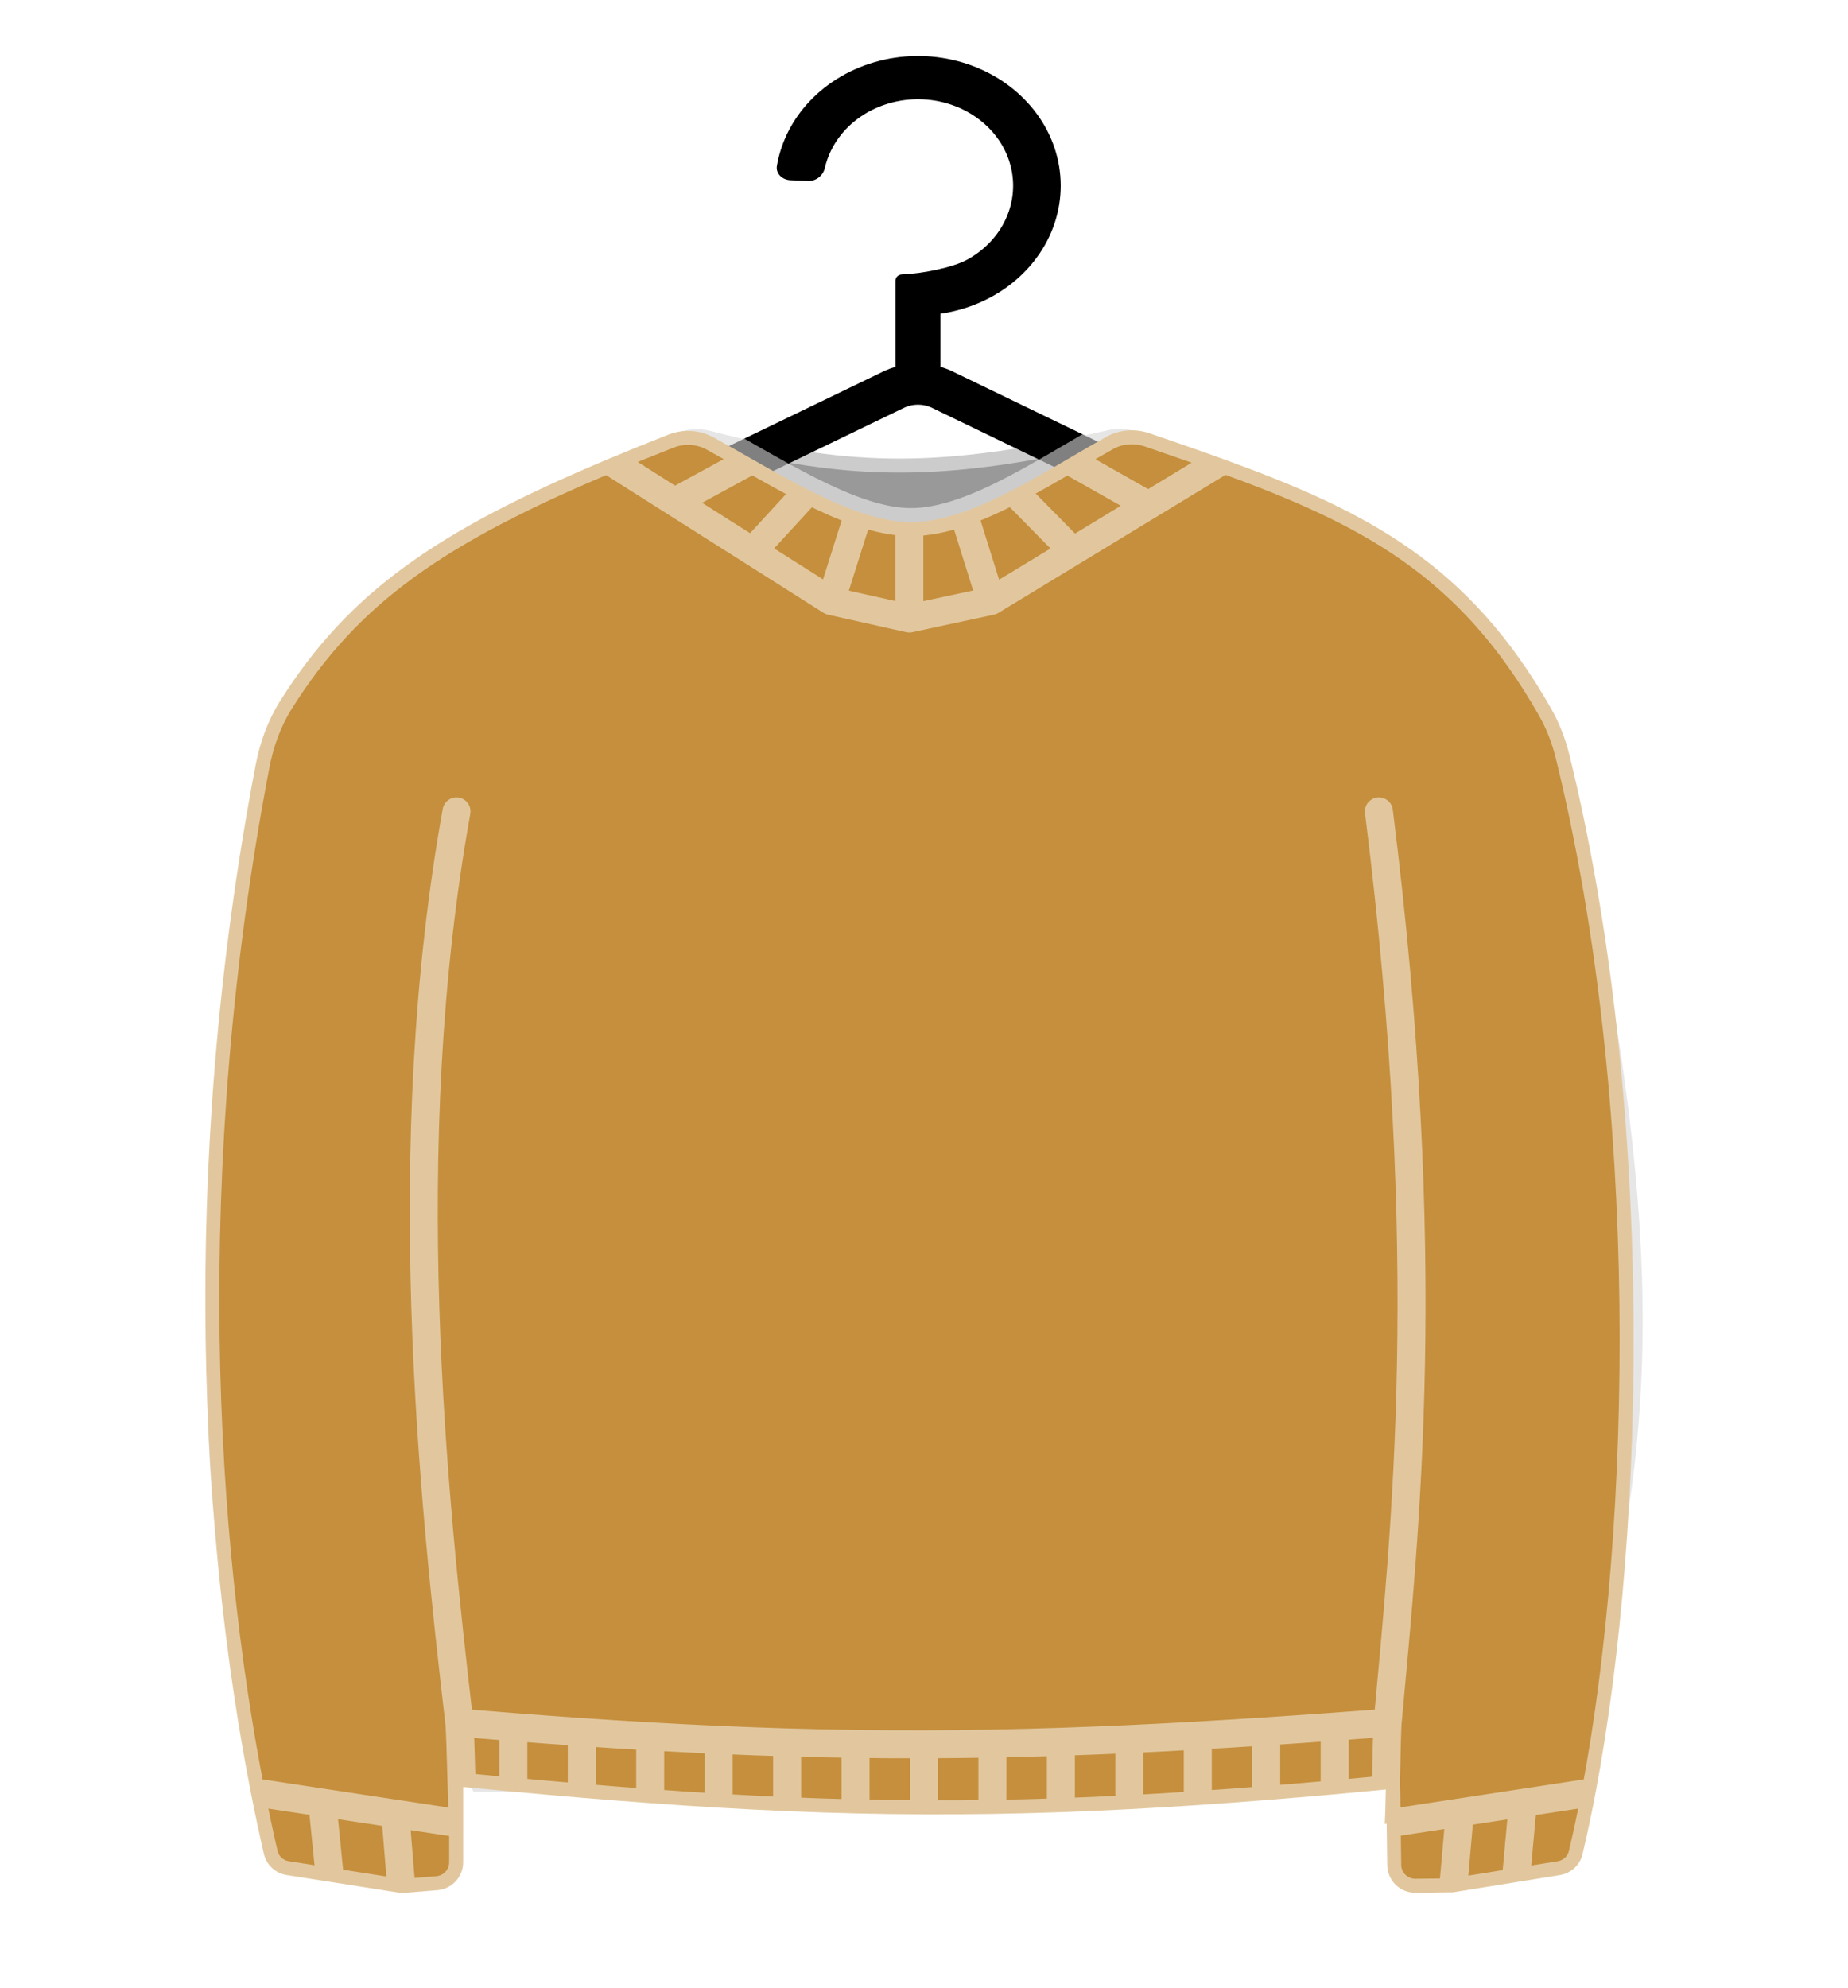 <svg width="66" height="71" viewBox="0 0 66 71" fill="none" xmlns="http://www.w3.org/2000/svg">
<g filter="url(#filter0_bd_5082_12713)">
<path d="M47.503 62.982H16.903C16.535 61.961 16.175 60.812 15.843 59.539L9.178 58.495C8.778 58.432 8.454 58.135 8.367 57.74C6.528 49.443 7.439 39.894 10.285 25.372C10.68 23.357 11.853 21.58 13.537 20.407L17.502 17.644L24.011 14.525C24.448 14.316 24.948 14.274 25.417 14.398C30.42 15.716 33.747 15.697 39.538 14.37C40.005 14.263 40.496 14.321 40.922 14.541L48.048 18.218L52.811 21.641C54.375 22.764 55.488 24.417 55.91 26.296C59.379 41.727 59.299 49.167 57.192 57.754C57.097 58.141 56.778 58.432 56.385 58.496L49.919 59.539C49.785 60.125 49.657 60.694 49.542 61.264C49.344 62.244 48.502 62.982 47.503 62.982Z" fill="#999999"/>
<path d="M16.304 27.974C13.023 41.722 14.008 52.508 15.843 59.539M49.246 27.974C52.648 48.007 51.087 54.406 49.919 59.539M15.843 59.539C16.175 60.812 16.535 61.961 16.903 62.982H47.503C48.502 62.982 49.344 62.244 49.542 61.264C49.657 60.694 49.785 60.125 49.919 59.539M15.843 59.539L9.178 58.495C8.778 58.432 8.454 58.135 8.367 57.74C6.528 49.443 7.439 39.894 10.285 25.372C10.68 23.357 11.853 21.58 13.537 20.407L17.502 17.644L24.011 14.525C24.448 14.316 24.948 14.274 25.417 14.398C30.42 15.716 33.747 15.697 39.538 14.37C40.005 14.263 40.496 14.321 40.922 14.541L48.048 18.218L52.811 21.641C54.375 22.764 55.488 24.417 55.91 26.296C59.379 41.727 59.299 49.167 57.192 57.754C57.097 58.141 56.778 58.432 56.385 58.496L49.919 59.539" stroke="white" stroke-opacity="0.5" stroke-linecap="round"/>
<path fill-rule="evenodd" clip-rule="evenodd" d="M35.414 9.597C34.852 9.904 34.232 10.109 33.59 10.202V12.1C33.71 12.134 33.828 12.177 33.944 12.227L52.801 21.343C55.377 22.464 54.498 25.978 51.642 25.978H13.908C11.052 25.978 10.173 22.464 12.749 21.343L31.625 12.227C31.741 12.177 31.859 12.134 31.98 12.1V9.021C31.98 8.898 32.09 8.798 32.225 8.798C32.933 8.773 34.026 8.554 34.538 8.275C35.114 7.96 35.574 7.497 35.86 6.944C36.146 6.392 36.245 5.775 36.145 5.171C36.046 4.567 35.751 4.004 35.298 3.553C34.846 3.101 34.256 2.782 33.604 2.634C32.952 2.487 32.266 2.519 31.634 2.726C31.001 2.933 30.45 3.305 30.051 3.796C29.759 4.156 29.557 4.568 29.457 5.002C29.397 5.265 29.15 5.474 28.854 5.462L28.229 5.435C27.933 5.422 27.701 5.193 27.746 4.927C27.871 4.188 28.192 3.485 28.684 2.879C29.283 2.143 30.109 1.584 31.058 1.274C32.007 0.964 33.035 0.916 34.014 1.137C34.992 1.357 35.877 1.837 36.555 2.514C37.234 3.191 37.676 4.036 37.826 4.942C37.976 5.847 37.827 6.773 37.398 7.601C36.968 8.43 36.278 9.124 35.414 9.597ZM33.248 13.545L52.106 22.662C53.136 23.11 52.784 24.516 51.642 24.516H13.908C12.766 24.516 12.414 23.11 13.444 22.662L32.321 13.545C32.614 13.418 32.955 13.418 33.248 13.545Z" fill="black"/>
<path d="M21.695 15.404C22.379 15.116 23.101 14.823 23.863 14.523C24.388 14.316 24.978 14.343 25.474 14.614C25.927 14.862 26.397 15.131 26.875 15.404C27.535 15.779 28.211 16.161 28.882 16.5C29.491 16.808 30.095 17.081 30.679 17.283C31.308 17.5 31.914 17.636 32.476 17.644C33.09 17.653 33.737 17.514 34.401 17.283C34.981 17.081 35.573 16.808 36.165 16.5C36.82 16.161 37.476 15.779 38.116 15.404L38.217 15.345C38.66 15.085 39.097 14.829 39.52 14.594C39.99 14.334 40.549 14.298 41.057 14.473C41.989 14.792 42.874 15.098 43.717 15.404C48.894 17.282 52.48 19.169 55.4 24.306C55.698 24.83 55.913 25.397 56.057 25.983C59.077 38.302 58.801 53.404 56.991 62.982C56.843 63.765 56.685 64.511 56.517 65.216C56.425 65.603 56.106 65.893 55.713 65.957L54.6 66.136L54.131 66.212L52.84 66.42L51.886 66.574L50.555 66.589C50.004 66.595 49.552 66.154 49.544 65.603L49.524 64.12L49.456 64.131L49.474 63.683C49.48 63.467 49.487 63.195 49.493 62.902C48.871 62.962 48.263 63.018 47.667 63.072C46.829 63.147 46.015 63.215 45.222 63.278C44.385 63.345 43.572 63.405 42.778 63.458C41.943 63.514 41.13 63.562 40.333 63.604C39.502 63.647 38.688 63.683 37.889 63.711C37.061 63.74 36.248 63.761 35.444 63.774C34.622 63.787 33.809 63.792 33 63.789C32.184 63.786 31.371 63.775 30.555 63.755C29.745 63.736 28.933 63.709 28.111 63.674C27.306 63.64 26.494 63.598 25.667 63.55C24.866 63.502 24.053 63.448 23.221 63.388C22.425 63.33 21.612 63.266 20.778 63.196C19.983 63.129 19.17 63.057 18.333 62.98C17.748 62.926 17.151 62.87 16.542 62.811V64.131V65.499C16.542 66.019 16.142 66.453 15.623 66.496L14.349 66.6L11.794 66.2L10.238 65.956C9.838 65.893 9.515 65.596 9.424 65.201C9.262 64.495 9.104 63.755 8.953 62.982C7.211 54.065 6.343 40.885 9.13 26.317C9.284 25.513 9.563 24.733 9.999 24.04C12.457 20.132 15.607 17.961 21.695 15.404Z" fill="#C58F3D"/>
<path d="M16.304 27.974C14.143 39.989 15.464 52.444 16.405 60.518M49.246 27.974C51.269 44.05 50.174 53.693 49.558 60.518M21.695 15.404C22.379 15.116 23.101 14.823 23.863 14.523C24.388 14.316 24.978 14.343 25.474 14.614C25.927 14.862 26.397 15.131 26.875 15.404M21.695 15.404C15.607 17.961 12.457 20.132 9.999 24.04C9.563 24.733 9.284 25.513 9.13 26.317C6.343 40.885 7.211 54.065 8.953 62.982M21.695 15.404L24.09 16.922M43.717 15.404C48.894 17.282 52.48 19.169 55.4 24.306C55.698 24.83 55.913 25.397 56.057 25.983C59.077 38.302 58.801 53.404 56.991 62.982M43.717 15.404C42.874 15.098 41.989 14.792 41.057 14.473C40.549 14.298 39.99 14.334 39.52 14.594C39.065 14.847 38.595 15.123 38.116 15.404M43.717 15.404L41.016 17.045M32.476 21.087L29.675 20.46M32.476 21.087L35.396 20.46M32.476 21.087V17.644M32.476 17.644C31.914 17.636 31.308 17.5 30.679 17.283M32.476 17.644C33.09 17.653 33.737 17.514 34.401 17.283M16.542 64.131L14.117 63.764M16.542 64.131C16.498 63.766 16.452 60.918 16.405 60.518M16.542 64.131V62.811M8.953 62.982C9.104 63.755 9.262 64.495 9.424 65.201C9.515 65.596 9.838 65.893 10.238 65.956L11.794 66.2M8.953 62.982L11.512 63.37M49.456 64.131L51.187 63.867L52.137 63.722M49.456 64.131C49.488 63.766 49.522 60.919 49.558 60.518M49.456 64.131L49.507 62.901M56.991 62.982C56.843 63.765 56.685 64.511 56.517 65.216C56.425 65.603 56.106 65.893 55.713 65.957L54.6 66.136L54.131 66.212M56.991 62.982L54.91 63.3L54.389 63.379M24.09 16.922L26.875 15.404M24.09 16.922L26.875 18.686M26.875 15.404C27.535 15.779 28.211 16.161 28.882 16.5M26.875 18.686L28.882 16.5M26.875 18.686L29.675 20.46M28.882 16.5C29.491 16.808 30.095 17.081 30.679 17.283M29.675 20.46L30.679 17.283M35.396 20.46L34.401 17.283M35.396 20.46L38.316 18.686M34.401 17.283C34.981 17.081 35.573 16.808 36.165 16.5M38.316 18.686L36.165 16.5M38.316 18.686L41.016 17.045M36.165 16.5C36.82 16.161 37.476 15.779 38.116 15.404M41.016 17.045L38.116 15.404M11.512 63.37L11.794 66.2M11.512 63.37L14.117 63.764M11.794 66.2L14.349 66.6M14.349 66.6L14.117 63.764M14.349 66.6L15.623 66.496C16.142 66.453 16.542 66.019 16.542 65.499V62.811M51.886 66.574L52.84 66.42L54.131 66.212M51.886 66.574L52.137 63.722M51.886 66.574L50.555 66.589C50.004 66.595 49.552 66.154 49.544 65.603L49.507 62.901M52.137 63.722L53.087 63.577L54.389 63.379M54.131 66.212L54.389 63.379M49.558 60.518C48.914 60.567 48.284 60.613 47.667 60.658M16.405 60.518C17.062 60.573 17.704 60.624 18.333 60.673M16.542 62.811C17.151 62.87 17.748 62.926 18.333 62.98M49.507 62.901C48.88 62.961 48.267 63.018 47.667 63.072M47.667 63.072V60.658M47.667 63.072C46.829 63.147 46.015 63.215 45.222 63.278M47.667 60.658C46.83 60.718 46.017 60.774 45.222 60.826M45.222 60.826V63.278M45.222 60.826C44.387 60.88 43.574 60.93 42.778 60.976M45.222 63.278C44.385 63.345 43.572 63.405 42.778 63.458M42.778 60.976V63.458M42.778 60.976C41.945 61.023 41.132 61.065 40.333 61.102M42.778 63.458C41.943 63.514 41.13 63.562 40.333 63.604M40.333 61.102V63.604M40.333 61.102C39.505 61.14 38.691 61.172 37.889 61.199M40.333 63.604C39.502 63.647 38.688 63.683 37.889 63.711M37.889 61.199V63.711M37.889 61.199C37.065 61.226 36.252 61.247 35.444 61.262M37.889 63.711C37.061 63.74 36.248 63.761 35.444 63.774M35.444 61.262V63.774M35.444 61.262C34.626 61.277 33.813 61.286 33 61.288M35.444 63.774C34.622 63.787 33.809 63.792 33 63.789M33 61.288V63.789M33 61.288C32.187 61.29 31.374 61.285 30.555 61.274M33 63.789C32.184 63.786 31.371 63.775 30.555 63.755M30.555 61.274V63.755M30.555 61.274C29.748 61.263 28.935 61.245 28.111 61.221M30.555 63.755C29.745 63.736 28.933 63.709 28.111 63.674M28.111 61.221V63.674M28.111 61.221C27.308 61.197 26.495 61.167 25.667 61.13M28.111 63.674C27.306 63.64 26.494 63.598 25.667 63.55M25.667 61.13V63.55M25.667 61.13C24.868 61.095 24.054 61.053 23.222 61.005M25.667 63.55C24.866 63.502 24.053 63.448 23.221 63.388M23.222 61.005L23.221 63.388M23.222 61.005C22.426 60.96 21.612 60.909 20.778 60.852M23.221 63.388C22.425 63.33 21.612 63.266 20.778 63.196M20.778 60.852V63.196M20.778 60.852C19.983 60.797 19.17 60.738 18.333 60.673M20.778 63.196C19.983 63.129 19.17 63.057 18.333 62.98M18.333 60.673V62.98" stroke="white" stroke-opacity="0.5" stroke-linecap="round" stroke-linejoin="round"/>
</g>
<defs>
<filter id="filter0_bd_5082_12713" x="-3.167" y="-9" width="72.333" height="86.1" filterUnits="userSpaceOnUse" color-interpolation-filters="sRGB">
<feFlood flood-opacity="0" result="BackgroundImageFix"/>
<feGaussianBlur in="BackgroundImageFix" stdDeviation="5"/>
<feComposite in2="SourceAlpha" operator="in" result="effect1_backgroundBlur_5082_12713"/>
<feColorMatrix in="SourceAlpha" type="matrix" values="0 0 0 0 0 0 0 0 0 0 0 0 0 0 0 0 0 0 127 0" result="hardAlpha"/>
<feOffset dy="1"/>
<feGaussianBlur stdDeviation="1"/>
<feComposite in2="hardAlpha" operator="out"/>
<feColorMatrix type="matrix" values="0 0 0 0 0 0 0 0 0 0 0 0 0 0 0 0 0 0 0.1 0"/>
<feBlend mode="normal" in2="effect1_backgroundBlur_5082_12713" result="effect2_dropShadow_5082_12713"/>
<feBlend mode="normal" in="SourceGraphic" in2="effect2_dropShadow_5082_12713" result="shape"/>
</filter>
</defs>
</svg>
